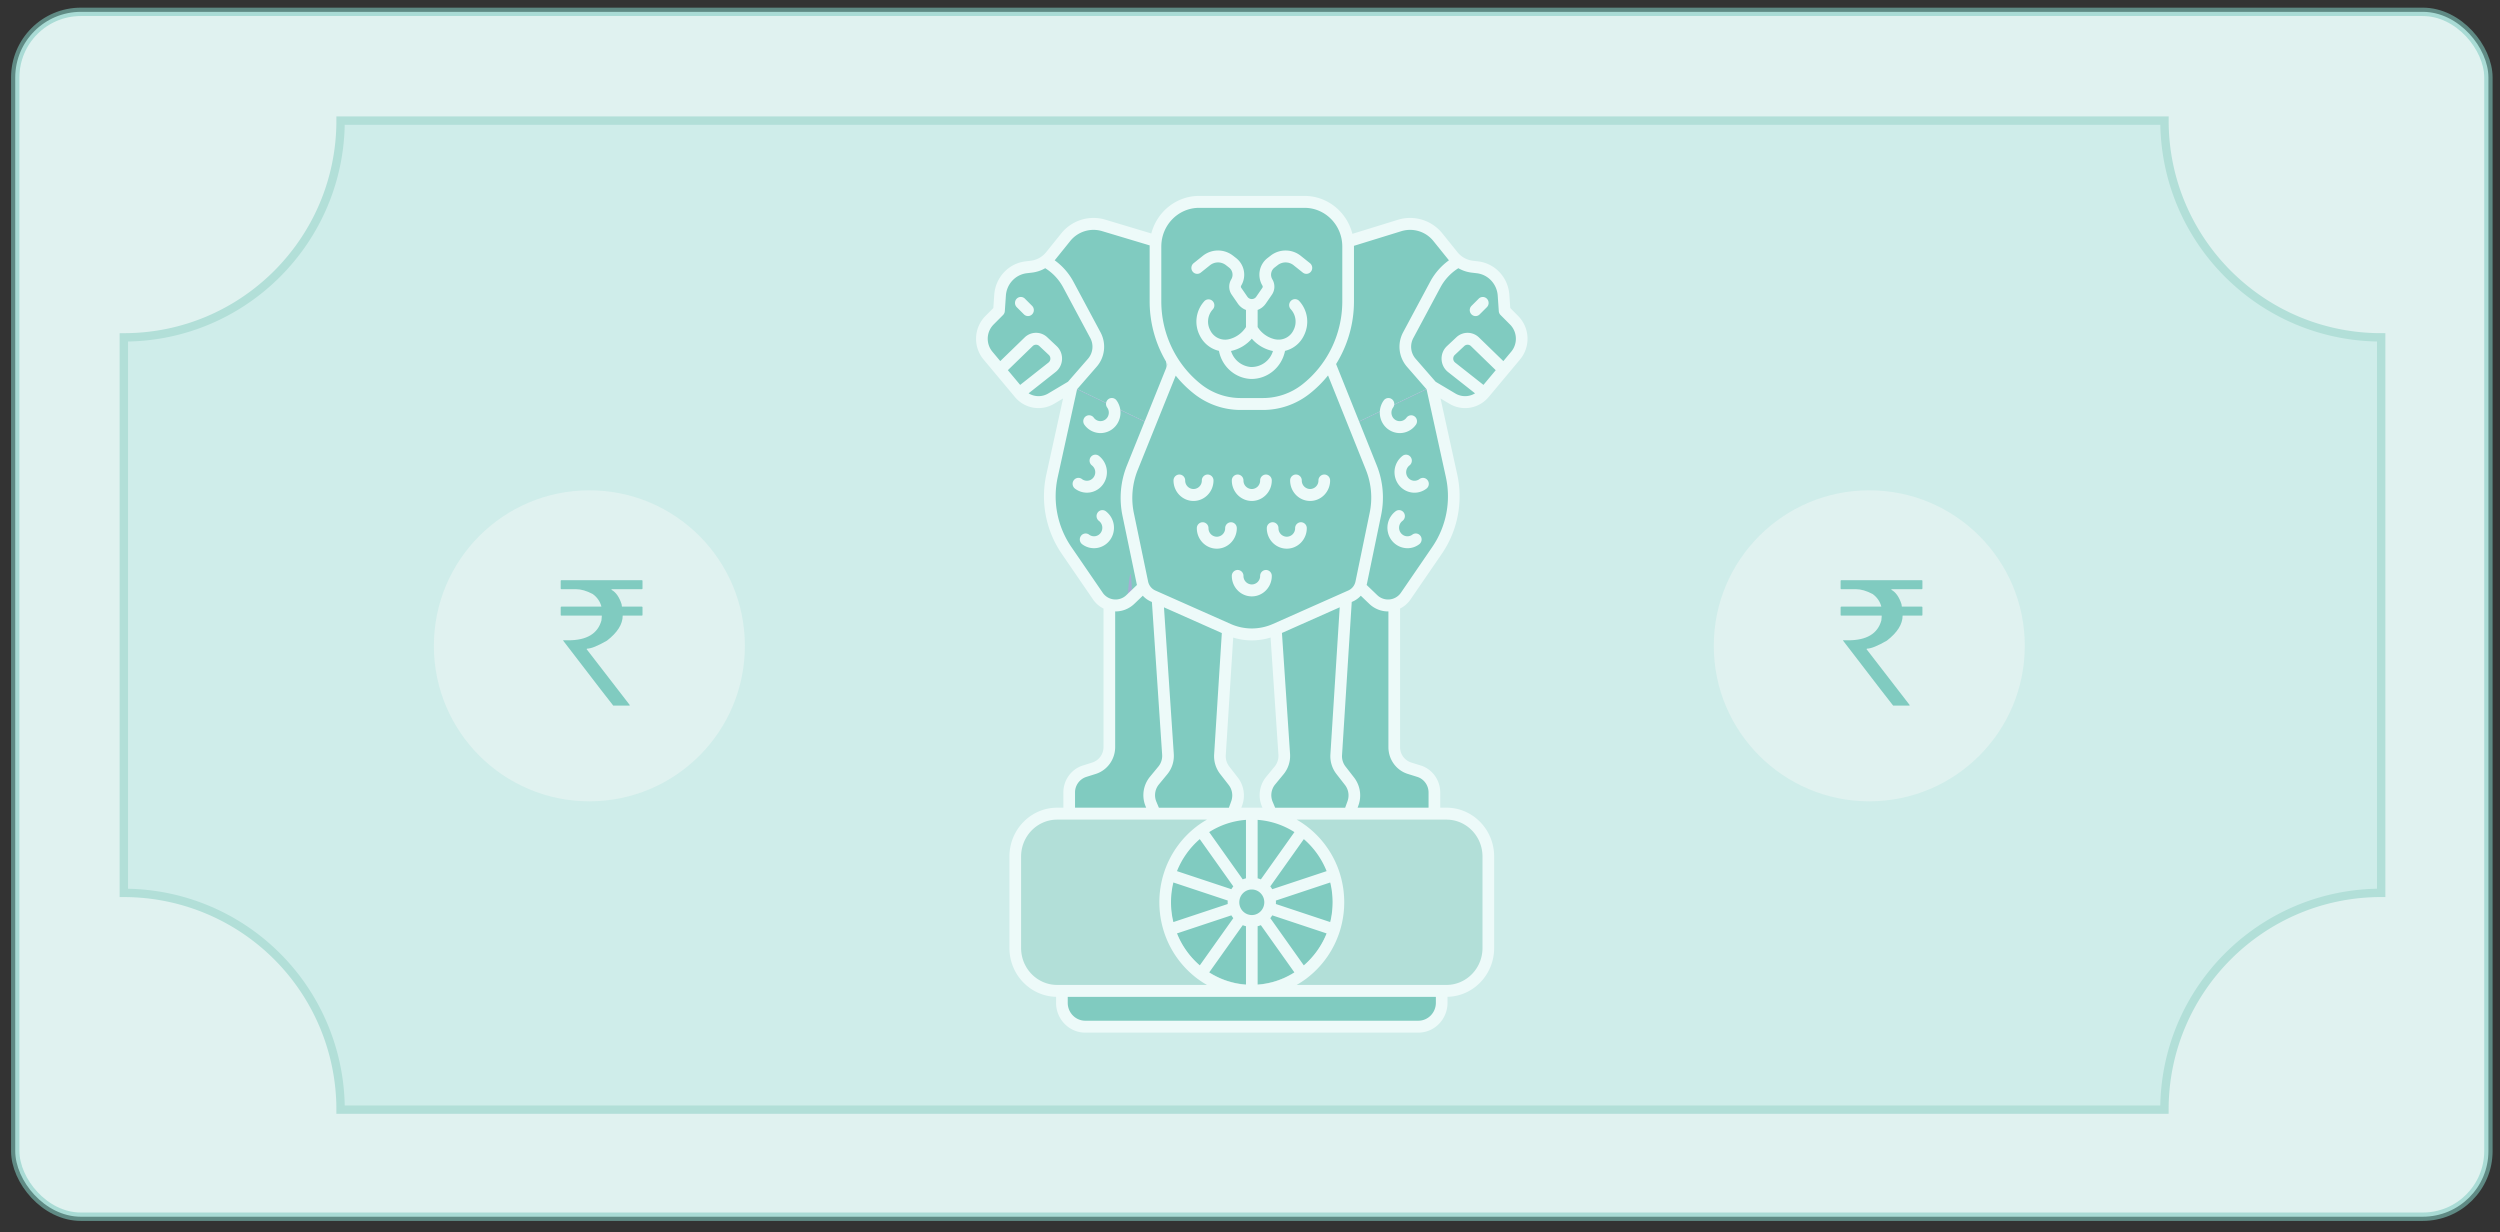 <svg width="209" height="103" xmlns="http://www.w3.org/2000/svg" xmlns:xlink="http://www.w3.org/1999/xlink">
    <rect width="100%" height="100%" fill="#333333" stroke="none"/>
    <defs>
        <path d="M0 18.122v46.441a18.116 18.116 0 0 1 18.12 18.12h152.475c0-10.009 8.113-18.122 18.12-18.122V18.12c-10.006 0-18.117-8.114-18.117-18.121H18.12c0 10.008-8.113 18.122-18.12 18.122z" id="a"/>
    </defs>
    <g transform="translate(1.272 .99)" fill="#CFEDEA" fill-rule="evenodd">
        <rect stroke-opacity=".572" stroke="#80CBC0" stroke-width=".7" fill="#E0F2F0" fill-rule="nonzero" transform="rotate(180 103.38 50.364)" width="206.758" height="100.728" rx="5.488"/>
        <g transform="translate(9.08 9.093)">
            <mask id="b" fill="#fff">
                <use xlink:href="#a"/>
            </mask>
            <g fill-rule="nonzero">
                <use fill="#EDFAF9" style="mix-blend-mode:multiply" xlink:href="#a"/>
                <use stroke="#B2DFD8" stroke-width=".7" xlink:href="#a"/>
            </g>
            <g mask="url(#b)">
                <g transform="translate(25.92 30.907)">
                    <circle fill="#E0F2F0" cx="13" cy="13" r="13"/>
                    <path d="M16.369 18v-.058l-3.612-4.678c.038 0 .057-.01.057-.028.327 0 .88-.223 1.657-.669.876-.677 1.315-1.374 1.315-2.09h1.6c.037 0 .056-.019.056-.057v-.64c0-.033-.019-.052-.057-.056h-1.663l-.029-.206c-.199-.602-.478-1-.839-1.195v-.057h2.531c.038 0 .057-.019.057-.057v-.64c0-.033-.019-.052-.057-.056H10.66c-.033 0-.052.019-.057.057v.64c0 .037.019.056.057.056h1.223c.422 0 .888.135 1.4.406.37.27.612.62.725 1.052H10.66c-.033 0-.052.019-.057.057v.64c0 .037.019.056.057.056h3.377v.086c0 .08-.01.187-.029.32-.308 1.104-1.23 1.656-2.765 1.656h-.434v.028C13.587 16.19 14.982 18 14.997 18h1.372z" fill="#80CBC0" fill-rule="nonzero"/>
                </g>
            </g>
            <g mask="url(#b)">
                <g transform="translate(132.92 30.907)">
                    <circle fill="#E0F2F0" cx="13" cy="13" r="13"/>
                    <path d="M16.369 18v-.058l-3.612-4.678c.038 0 .057-.01.057-.028.327 0 .88-.223 1.657-.669.876-.677 1.315-1.374 1.315-2.09h1.6c.037 0 .056-.019.056-.057v-.64c0-.033-.019-.052-.057-.056h-1.663l-.029-.206c-.199-.602-.478-1-.839-1.195v-.057h2.531c.038 0 .057-.019.057-.057v-.64c0-.033-.019-.052-.057-.056H10.66c-.033 0-.052.019-.057.057v.64c0 .037.019.056.057.056h1.223c.422 0 .888.135 1.4.406.37.27.612.62.725 1.052H10.66c-.033 0-.052.019-.057.057v.64c0 .037.019.056.057.056h3.377v.086c0 .08-.01.187-.029.32-.308 1.104-1.23 1.656-2.765 1.656h-.434v.028C13.587 16.19 14.982 18 14.997 18h1.372z" fill="#80CBC0" fill-rule="nonzero"/>
                </g>
            </g>
            <g mask="url(#b)" fill-rule="nonzero">
                <g transform="translate(71.248 6.295)">
                    <path d="M38.315 49.88v1.763h-9.392V32.916l2.076-.278 3.96-.53v13.967c.001.814.52 1.533 1.282 1.771l.778.244c.77.24 1.296.967 1.296 1.79z" fill="#80CBC0"/>
                    <path d="M33.206 35.923c.47.45 1.138.61 1.753.42v-4.235l-3.96.53-1.074.144 3.281 3.141z" fill="#80CBC0"/>
                    <path d="m29.818 19.916-.265 10.325 3.654 3.499a1.781 1.781 0 0 0 2.713-.288l2.626-3.829a7.992 7.992 0 0 0 1.204-6.228l-1.643-7.468-8.289 3.989z" fill="#A4AED3"/>
                    <path d="M38.545 29.67 35.92 33.5a1.782 1.782 0 0 1-2.714.288l-3.652-3.498.264-10.326 7.035-3.385 1.255-.604.53 2.405 1.112 5.063a7.988 7.988 0 0 1-1.205 6.229z" fill="#80CBC0"/>
                    <path d="M45.335 13.02c-.065.115-.14.224-.225.324l-2.625 3.139a2.076 2.076 0 0 1-2.664.463l-1.713-1.019h-.001l-1.286.618-7.003 3.371-1.591-7.397 2.286-8.54 4.9-1.51a2.983 2.983 0 0 1 3.202.995l1.248 1.55c.132.165.285.312.455.438l.007.003a2.462 2.462 0 0 0 1.156.462l.44.052c1.178.141 2.092 1.12 2.175 2.332l.089 1.296.8.804c.686.69.83 1.766.35 2.618z" fill="#80CBC0"/>
                    <path d="M45.335 13.02c-.065.115-.14.224-.225.324l-2.625 3.139a2.076 2.076 0 0 1-2.664.463l-1.713-1.019h-.001l-1.729-1.984a2.04 2.04 0 0 1-.256-2.294l2.266-4.234c.38-.71.929-1.31 1.596-1.745l.334-.218.007.003.13.09a2.457 2.457 0 0 0 1.026.371l.44.053c1.178.141 2.092 1.12 2.175 2.332l.089 1.296.8.804c.686.69.83 1.766.35 2.618z" fill="#80CBC0"/>
                    <path d="m44.116 14.533-2.41-2.34a.88.88 0 0 0-1.22-.01l-.793.743a.926.926 0 0 0 .058 1.399l2.734 2.158 1.63-1.95zM7.786 49.88v1.763h9.393V32.916l-2.077-.278-3.96-.53v13.967c0 .814-.52 1.533-1.281 1.771l-.779.244c-.77.24-1.296.967-1.296 1.79z" fill="#80CBC0"/>
                    <path d="m16.283 19.916.265 10.325-3.653 3.499a1.781 1.781 0 0 1-2.714-.288l-2.625-3.829a7.992 7.992 0 0 1-1.204-6.228l1.642-7.468 8.29 3.989z" fill="#A4AED3"/>
                    <path d="m7.556 29.67 2.625 3.829a1.783 1.783 0 0 0 2.353.557c.128-.073.25-2.3.361-2.407l3.653-1.36-.265-10.326-7.035-3.385-1.254-.604-.53 2.405-1.112 5.063a7.988 7.988 0 0 0 1.204 6.229z" fill="#80CBC0"/>
                    <path d="M.766 13.02c.065.115.14.224.226.324l2.625 3.139a2.076 2.076 0 0 0 2.664.463l1.713-1.019 1.286.618 7.003 3.371-.497-7.397-.433-8.644-4.665-1.405a2.983 2.983 0 0 0-3.201.994l-1.248 1.55a2.47 2.47 0 0 1-.455.438l-.007.003a2.462 2.462 0 0 1-1.156.462l-.44.052C3.002 6.11 2.088 7.089 2.006 8.3l-.09 1.296-.799.804a2.197 2.197 0 0 0-.35 2.618z" fill="#80CBC0"/>
                    <path d="M.766 13.02c.065.115.14.224.226.324l2.625 3.139a2.076 2.076 0 0 0 2.664.463l1.713-1.019 1.73-1.984a2.04 2.04 0 0 0 .256-2.294L7.713 7.415A4.767 4.767 0 0 0 6.118 5.67l-.334-.218-.007.003a2.457 2.457 0 0 1-1.156.462l-.44.052C3.002 6.11 2.088 7.089 2.006 8.3l-.09 1.296-.799.804a2.197 2.197 0 0 0-.35 2.618z" fill="#80CBC0"/>
                    <path d="m1.986 14.533 2.41-2.34a.88.88 0 0 1 1.22-.01l.793.743a.926.926 0 0 1-.058 1.399l-2.735 2.158-1.63-1.95zM33.284 51.643H26.77l-.335-.798a1.929 1.929 0 0 1 .286-1.97l.697-.843c.31-.376.466-.86.433-1.352l-1.08-16.133 6.513-.997-1.087 17.165c-.03.47.113.935.4 1.303l.714.917c.403.518.513 1.215.288 1.837l-.315.871zm-13.897 0h-6.514l-.335-.798a1.929 1.929 0 0 1 .286-1.97l.697-.843c.31-.376.465-.86.432-1.352l-1.08-16.133 6.514-.997L18.3 46.715c-.03.47.112.935.4 1.303l.713.917c.404.518.513 1.215.289 1.837l-.315.871z" fill="#80CBC0"/>
                    <path d="m31.51 50.772-.315.87h-6.514l-.335-.797a1.93 1.93 0 0 1 .286-1.969l.698-.845c.31-.375.465-.86.432-1.35l-.51-7.615-.57-8.52 6.513-.996L31 32.638l-.061.971-2.173 1.32 1.978.863-.635 10.923c-.03.47.113.934.4 1.302l.714.918c.404.518.513 1.215.288 1.837zM21.79 50.772l-.314.87H14.96l-.335-.797a1.93 1.93 0 0 1 .287-1.969l.696-.845c.31-.375.466-.86.433-1.35l-.677-10.882 1.991-.691-2.186-1.459-.068-1.01-.14-2.092 6.514-.997-.603 9.526-.485 7.639c-.03.47.113.934.4 1.302l.714.918c.404.519.513 1.215.288 1.837z" fill="#80CBC0"/>
                    <rect fill="#B2DFD8" x="3.277" y="51.643" width="39.548" height="14.816" rx="3.547"/>
                    <path d="M7.176 66.46h31.75v.997c0 1.101-.873 1.994-1.95 1.994H9.126c-1.077 0-1.95-.893-1.95-1.994v-.997z" fill="#80CBC0"/>
                    <ellipse fill="#80CBC0" cx="23.05" cy="59.002" rx="6.785" ry="6.941"/>
                    <ellipse fill="#80CBC0" cx="23.05" cy="59.051" rx="1.435" ry="1.468"/>
                    <path d="M33.053 8.836v-4.61c0-.336-.03-.671-.088-1.002l-2.452.755-2.286 8.54 1.032 4.799c2.401-2.135 3.784-5.227 3.794-8.482zm-17.267 3.683-.434-8.644-2.213-.667c-.06.336-.09.677-.09 1.018v4.61a11.425 11.425 0 0 0 3.008 7.711l-.27-4.028z" fill="#80CBC0"/>
                    <path d="m31.31 33.444-6.308 2.801a4.8 4.8 0 0 1-3.903 0l-6.309-2.802a1.555 1.555 0 0 1-.885-1.107l-1.188-5.701a6.792 6.792 0 0 1 .354-3.936l3.922-9.664h12.115l3.916 9.632a6.792 6.792 0 0 1 .358 3.93l-1.187 5.737a1.555 1.555 0 0 1-.885 1.11z" fill="#A4AED3"/>
                    <path d="m31.31 33.444-6.308 2.801a4.8 4.8 0 0 1-3.903 0l-6.309-2.802a1.555 1.555 0 0 1-.885-1.107l-1.188-5.701a6.792 6.792 0 0 1 .354-3.936l3.922-9.664h12.115l3.916 9.632a6.792 6.792 0 0 1 .358 3.93l-1.187 5.737a1.555 1.555 0 0 1-.885 1.11z" fill="#80CBC0"/>
                    <path d="M27.546 16.173a5.773 5.773 0 0 1-3.545 1.223h-1.9c-1.281 0-2.527-.43-3.546-1.223-2.241-1.743-3.557-4.457-3.557-7.337v-4.61c0-2.059 1.631-3.727 3.643-3.727h8.819c2.012 0 3.643 1.668 3.643 3.727v4.61c0 2.88-1.316 5.594-3.557 7.337z" fill="#80CBC0"/>
                    <path d="M20.734 12.518c.055 1.278 1.083 2.285 2.333 2.286 1.25 0 2.278-1.008 2.332-2.285a4.3 4.3 0 0 0-4.665 0z" fill="#80CBC0"/>
                    <path d="m18.787 6.41.766-.612c.392-.313.94-.317 1.336-.01l.261.203c.3.232.38.66.182.987-.238.397-.223.901.04 1.282l.512.743c.168.243.405.428.68.53v1.43c-.33.517-.845.883-1.435 1.02a1.381 1.381 0 0 1-1.562-.768 1.515 1.515 0 0 1 .222-1.728.507.507 0 0 0 .11-.486.492.492 0 0 0-.357-.34.48.48 0 0 0-.466.147 2.534 2.534 0 0 0-.376 2.861c.32.653.908 1.124 1.604 1.285.247 1.296 1.317 2.258 2.604 2.344.051.002.102.004.153.004 1.348-.018 2.5-.996 2.767-2.348a2.356 2.356 0 0 0 1.58-1.284 2.557 2.557 0 0 0-.391-2.883.48.48 0 0 0-.688-.022.507.507 0 0 0-.025.703c.439.47.533 1.175.235 1.75a1.38 1.38 0 0 1-1.426.787 1.986 1.986 0 0 1-.141-.023 2.321 2.321 0 0 1-1.434-1.02v-1.43c.274-.101.511-.286.68-.53l.512-.742c.262-.38.278-.885.04-1.282a.757.757 0 0 1 .181-.987l.262-.203a1.076 1.076 0 0 1 1.335.01l.766.612a.48.48 0 0 0 .684-.086.506.506 0 0 0-.084-.7l-.766-.612a2.033 2.033 0 0 0-2.524-.018l-.262.203c-.7.54-.884 1.538-.423 2.302a.172.172 0 0 1-.006.186l-.512.743a.45.45 0 0 1-.37.196.45.45 0 0 1-.37-.196l-.512-.743a.172.172 0 0 1-.006-.186 1.766 1.766 0 0 0-.424-2.302l-.261-.203a2.034 2.034 0 0 0-2.525.018l-.766.613a.506.506 0 0 0-.083.7.48.48 0 0 0 .683.085zm4.264 5.524a3.162 3.162 0 0 0 1.735 1.027l.033.006a1.868 1.868 0 0 1-1.857 1.335 1.894 1.894 0 0 1-1.65-1.34h.004a3.163 3.163 0 0 0 1.735-1.028zm-11.845 16.82a1.738 1.738 0 0 0-.359-2.39.48.48 0 0 0-.68.108.506.506 0 0 0 .103.697c.31.233.376.678.15.995a.686.686 0 0 1-.973.153.48.48 0 0 0-.68.108.506.506 0 0 0 .103.696c.744.558 1.79.394 2.336-.367zm-1.05-8.946c.083.013.166.02.249.02a1.668 1.668 0 0 0 1.49-.944 1.743 1.743 0 0 0-.151-1.785.483.483 0 0 0-.841.097.508.508 0 0 0 .058.497.723.723 0 0 1-.145.995.686.686 0 0 1-.974-.147.483.483 0 0 0-.84.098.508.508 0 0 0 .057.496c.263.366.658.608 1.097.673zm.449 4.317a1.736 1.736 0 0 0-.337-2.393.48.48 0 0 0-.682.1.506.506 0 0 0 .098.699.72.72 0 0 1-.143 1.225.683.683 0 0 1-.691-.085.478.478 0 0 0-.484-.06.504.504 0 0 0-.1.858c.74.565 1.786.411 2.339-.344zm25.867 4.192c-.2.151-.464.18-.692.078a.72.72 0 0 1-.132-1.227.504.504 0 0 0-.091-.859.478.478 0 0 0-.485.056 1.73 1.73 0 0 0-.635 1.785 1.686 1.686 0 0 0 1.627 1.303c.355 0 .7-.116.985-.332a.506.506 0 0 0 .104-.697.48.48 0 0 0-.68-.107zm-13.421-2.816c.922-.001 1.67-.766 1.67-1.71a.493.493 0 0 0-.487-.498.493.493 0 0 0-.487.499.704.704 0 0 1-.696.712.704.704 0 0 1-.697-.712.493.493 0 0 0-.487-.5.493.493 0 0 0-.487.5c0 .943.748 1.708 1.67 1.71zm14.018-1.83a.686.686 0 0 1-.975-.143.723.723 0 0 1 .14-.997.504.504 0 0 0-.1-.858.478.478 0 0 0-.483.06 1.727 1.727 0 0 0-.658 1.57c.07.607.452 1.129 1 1.37a1.64 1.64 0 0 0 1.66-.203.504.504 0 0 0-.1-.858.478.478 0 0 0-.484.06zm3.812-5.933c.76 0 1.481-.34 1.974-.93l2.625-3.14a2.708 2.708 0 0 0-.154-3.622l-.668-.672-.076-1.107c-.1-1.45-1.193-2.623-2.604-2.793l-.44-.053a1.959 1.959 0 0 1-1.299-.723l-1.248-1.55a3.457 3.457 0 0 0-3.718-1.155L31.46 3.171c-.472-1.865-2.117-3.169-4-3.171h-8.818c-1.872.003-3.508 1.29-3.992 3.14l-3.822-1.147A3.457 3.457 0 0 0 7.11 3.148l-1.247 1.55a1.96 1.96 0 0 1-1.299.723l-.44.053c-1.411.17-2.504 1.343-2.605 2.792l-.076 1.108-.667.671A2.708 2.708 0 0 0 .62 13.67l2.625 3.138a2.554 2.554 0 0 0 3.28.57l.747-.444-1.397 6.351a8.509 8.509 0 0 0 1.281 6.625l2.625 3.83c.224.324.524.585.873.758V46.06a1.364 1.364 0 0 1-.953 1.314l-.762.24c-.977.3-1.645 1.223-1.642 2.267v1.264h-.521c-2.201.002-3.985 1.827-3.988 4.079v7.655c.003 2.216 1.734 4.026 3.9 4.077v.5c.001 1.377 1.091 2.492 2.436 2.494h27.851c1.345-.002 2.435-1.117 2.437-2.493v-.501c2.166-.051 3.896-1.86 3.899-4.077v-7.655c-.002-2.252-1.786-4.077-3.987-4.08h-.522v-1.263c.004-1.044-.664-1.967-1.641-2.268l-.779-.243a1.344 1.344 0 0 1-.936-1.296V34.497c.349-.174.649-.434.872-.759l2.625-3.829a8.51 8.51 0 0 0 1.281-6.624l-1.396-6.352.747.444c.396.237.846.361 1.305.361zm1.535-1.94-2.367-1.868a.421.421 0 0 1-.027-.637l.793-.743a.402.402 0 0 1 .555.005l2.074 2.014-1.028 1.23zM15.486 4.227c.002-1.782 1.413-3.227 3.156-3.229h8.818c1.742.002 3.154 1.447 3.156 3.229v4.61c-.007 2.722-1.25 5.287-3.364 6.94A5.323 5.323 0 0 1 24 16.898h-1.9a5.323 5.323 0 0 1-3.251-1.12c-2.114-1.654-3.357-4.219-3.364-6.941v-4.61zm14.64 44.102.715.918c.296.382.376.895.212 1.353l-.197.546h-5.854l-.208-.496a1.414 1.414 0 0 1 .211-1.451l.696-.844c.394-.475.59-1.088.547-1.708l-.677-10.11 4.829-2.145-.778 12.293c-.038.593.142 1.18.505 1.644zm-13.598-1.682-.82-12.252 4.836 2.149-.642 10.14c-.038.594.142 1.18.505 1.645l.714.918c.296.382.376.895.212 1.353l-.197.546h-5.854l-.208-.496a1.414 1.414 0 0 1 .211-1.451l.696-.844c.394-.475.59-1.088.547-1.708zm7.37 4.397.043.102h-1.766l.073-.201a2.45 2.45 0 0 0-.365-2.32l-.714-.918a1.414 1.414 0 0 1-.294-.958l.622-9.825a5.274 5.274 0 0 0 3.123-.004l.656 9.795c.025.362-.09.72-.32.996l-.695.844a2.424 2.424 0 0 0-.363 2.489zm-1.335 1.119v4.887a1.965 1.965 0 0 0-.27.089l-2.805-3.953a6.603 6.603 0 0 1 3.075-1.023zm-1.058 5.562c-.06.074-.115.153-.164.234l-4.545-1.51a6.935 6.935 0 0 1 1.904-2.676l2.805 3.952zm-.466 1.183c-.004.048-.007.096-.007.144 0 .05.003.097.007.145l-4.545 1.51a7.043 7.043 0 0 1 0-3.31l4.545 1.51zm.302 1.237c.05.082.104.16.164.234L18.7 64.33a6.935 6.935 0 0 1-1.904-2.675l4.545-1.51zm.953.821c.087.036.178.066.27.089v4.887a6.603 6.603 0 0 1-3.076-1.023l2.806-3.953zm-.288-1.914c0-.59.468-1.068 1.045-1.068s1.044.478 1.044 1.068c0 .59-.467 1.069-1.044 1.069a1.058 1.058 0 0 1-1.045-1.069zm1.532 2.003c.092-.023.182-.053.27-.089l2.806 3.953a6.603 6.603 0 0 1-3.076 1.023v-4.887zm1.058-.676c.06-.074.115-.152.165-.234l4.544 1.511a6.935 6.935 0 0 1-1.904 2.675l-2.805-3.952zm.467-1.182c.003-.048.007-.096.007-.145 0-.048-.004-.096-.007-.144l4.544-1.511a7.043 7.043 0 0 1 0 3.31l-4.544-1.51zm-.302-1.238a2.074 2.074 0 0 0-.165-.234l2.805-3.952a6.935 6.935 0 0 1 1.904 2.676l-4.544 1.51zm-.953-.82a1.965 1.965 0 0 0-.27-.089v-4.887c1.092.08 2.147.43 3.076 1.023l-2.806 3.953zm1-21.35a4.34 4.34 0 0 1-3.515 0l-6.309-2.802a1.06 1.06 0 0 1-.603-.753l-1.187-5.702a6.26 6.26 0 0 1 .329-3.642l3.168-7.865c.462.576.99 1.095 1.569 1.546a6.288 6.288 0 0 0 3.84 1.324H24a6.288 6.288 0 0 0 3.841-1.324 9.51 9.51 0 0 0 1.583-1.563l3.15 7.852a6.245 6.245 0 0 1 .331 3.634l-1.186 5.74c-.07.336-.295.617-.603.753l-6.307 2.802zM2.658 14.568l2.074-2.013a.402.402 0 0 1 .556-.005l.792.744a.421.421 0 0 1-.026.636L3.686 15.8l-1.029-1.23zm3.378 1.947c-.51.304-1.141.3-1.647-.011l2.26-1.784c.323-.255.52-.643.537-1.06a1.43 1.43 0 0 0-.447-1.102l-.792-.743a1.364 1.364 0 0 0-1.886.017L2.022 13.81l-.66-.79a1.691 1.691 0 0 1 .097-2.263l.799-.803a.503.503 0 0 0 .145-.321l.089-1.297c.067-.972.8-1.757 1.745-1.872l.44-.052a2.903 2.903 0 0 0 1.106-.369l.072.048c.598.39 1.09.928 1.43 1.564l2.266 4.234c.298.558.22 1.247-.192 1.722l-1.676 1.924-1.648.98zm4.545 16.65-2.625-3.829a7.492 7.492 0 0 1-1.128-5.833l1.614-7.339 1.645-1.89c.687-.79.815-1.936.32-2.864L8.14 7.176a5.285 5.285 0 0 0-1.57-1.793l.045-.051 1.248-1.55a2.498 2.498 0 0 1 2.688-.833l3.962 1.188-.002.089v4.61a9.918 9.918 0 0 0 1.507 5.24l-3.396 8.432a7.273 7.273 0 0 0-.382 4.231l1.188 5.702c.006.028.016.055.023.083l-.889.852a1.302 1.302 0 0 1-1.982-.21zM8.273 49.882a1.364 1.364 0 0 1 .952-1.314l.763-.24c.977-.3 1.645-1.223 1.641-2.267V34.735l.032.002c.582 0 1.142-.226 1.567-.633l.71-.68c.185.203.41.365.658.477l.104.046.856 12.767c.025.362-.09.72-.32.996l-.695.844a2.424 2.424 0 0 0-.363 2.489l.043.102H8.273V49.88zm-1.496 16.08c-1.663-.002-3.01-1.38-3.013-3.082v-7.655c.002-1.701 1.35-3.08 3.013-3.082H19.3c-.259.148-.51.311-.75.488-.014.009-.028.015-.041.024l-.029.027a7.932 7.932 0 0 0-2.776 3.92l-.003.007-.001.005a8.058 8.058 0 0 0 0 4.877l.001.005.003.008a7.932 7.932 0 0 0 2.776 3.92c.01.008.018.017.029.025a.482.482 0 0 0 .051.032c.238.175.485.335.74.48H6.777zm31.661 1.496c0 .826-.655 1.495-1.462 1.496H9.126c-.808-.001-1.462-.67-1.463-1.496v-.499h30.775v.499zm.887-15.315c1.663.002 3.01 1.38 3.012 3.082v7.655c-.002 1.701-1.35 3.08-3.012 3.082H26.8c.256-.146.503-.306.74-.48a.482.482 0 0 0 .052-.033l.028-.026a7.932 7.932 0 0 0 2.776-3.92c.001-.002.003-.004.003-.007l.001-.005a8.058 8.058 0 0 0 0-4.877v-.005l-.003-.006a7.932 7.932 0 0 0-2.777-3.921c-.01-.009-.018-.019-.028-.027-.013-.009-.027-.015-.04-.023a7.757 7.757 0 0 0-.752-.49h12.524zm-3.227-3.819.779.244c.566.174.953.709.951 1.314v1.264h-5.933l.073-.2a2.45 2.45 0 0 0-.365-2.32l-.714-.919a1.414 1.414 0 0 1-.295-.958l.811-12.803.098-.044c.25-.111.474-.274.66-.477l.71.68c.425.407.986.633 1.567.633l.032-.002v11.34c-.004 1.035.657 1.95 1.626 2.248zm3.176-24.82a7.492 7.492 0 0 1-1.128 5.833l-2.624 3.83a1.302 1.302 0 0 1-1.982.21l-.89-.853c.007-.028.016-.056.022-.085L33.86 26.7a7.259 7.259 0 0 0-.384-4.222l-3.379-8.422a9.918 9.918 0 0 0 1.495-5.22v-4.61l-.002-.053 3.965-1.225a2.497 2.497 0 0 1 2.685.834l1.248 1.55c.014.018.03.033.045.05a5.285 5.285 0 0 0-1.571 1.794l-2.266 4.234a2.551 2.551 0 0 0 .32 2.865l1.646 1.89 1.613 7.339zm-.856-7.968-1.675-1.924a1.534 1.534 0 0 1-.193-1.722l2.266-4.234a4.283 4.283 0 0 1 1.43-1.565l.072-.047c.341.197.717.322 1.106.369l.44.052c.946.115 1.679.9 1.746 1.872l.089 1.297c.008.121.06.235.144.32l.8.804c.607.612.649 1.6.096 2.263l-.66.79-2.038-1.979a1.364 1.364 0 0 0-1.885-.016l-.793.743a1.43 1.43 0 0 0-.446 1.102c.017.417.213.805.536 1.06l2.26 1.784a1.588 1.588 0 0 1-1.647.011l-1.648-.98zm3.341-5.489a.48.48 0 0 0 .34-.142l.602-.6a.506.506 0 0 0 .132-.48.493.493 0 0 0-.34-.357.48.48 0 0 0-.473.123l-.601.6a.507.507 0 0 0-.111.546c.075.187.253.31.451.31zm-6.341 9.781a1.651 1.651 0 0 0 1.346-.692.508.508 0 0 0 .057-.496.483.483 0 0 0-.84-.097.69.69 0 0 1-1.2-.141.726.726 0 0 1 .081-.708.508.508 0 0 0 .058-.497.483.483 0 0 0-.84-.097 1.743 1.743 0 0 0-.152 1.785c.283.577.86.941 1.49.943zM21.31 27.282a.493.493 0 0 0-.487.499.704.704 0 0 1-.697.712.704.704 0 0 1-.696-.712.493.493 0 0 0-.487-.5.493.493 0 0 0-.488.5c0 .944.749 1.71 1.671 1.71.923 0 1.671-.766 1.671-1.71a.493.493 0 0 0-.487-.5zm-1.462-3.49a.493.493 0 0 0-.487-.5.493.493 0 0 0-.488.5.704.704 0 0 1-.696.712.704.704 0 0 1-.696-.712.493.493 0 0 0-.488-.5.493.493 0 0 0-.487.5c0 .944.748 1.71 1.67 1.71.924 0 1.672-.766 1.672-1.71zm4.386 7.479a.493.493 0 0 0-.487.499.704.704 0 0 1-.696.712.704.704 0 0 1-.697-.712.493.493 0 0 0-.487-.5.493.493 0 0 0-.487.5c0 .944.748 1.71 1.67 1.71.924 0 1.672-.766 1.672-1.71a.493.493 0 0 0-.488-.5zM4.081 8.59a.48.48 0 0 0-.472-.124.493.493 0 0 0-.34.357.506.506 0 0 0 .132.48l.6.6a.48.48 0 0 0 .473.124.493.493 0 0 0 .34-.357.506.506 0 0 0-.131-.48l-.602-.6zM27.16 27.28a.493.493 0 0 0-.488.5.704.704 0 0 1-.696.712.704.704 0 0 1-.696-.712.493.493 0 0 0-.488-.5.493.493 0 0 0-.487.5c0 .944.748 1.71 1.671 1.71s1.671-.766 1.671-1.71a.493.493 0 0 0-.487-.5zm1.95-3.988a.493.493 0 0 0-.488.499.704.704 0 0 1-.696.712.704.704 0 0 1-.697-.712.493.493 0 0 0-.487-.5.493.493 0 0 0-.487.5c0 .944.748 1.71 1.67 1.71.923 0 1.672-.766 1.672-1.71a.493.493 0 0 0-.488-.5z" fill="#EDFAF9"/>
                </g>
            </g>
        </g>
    </g>
</svg>
